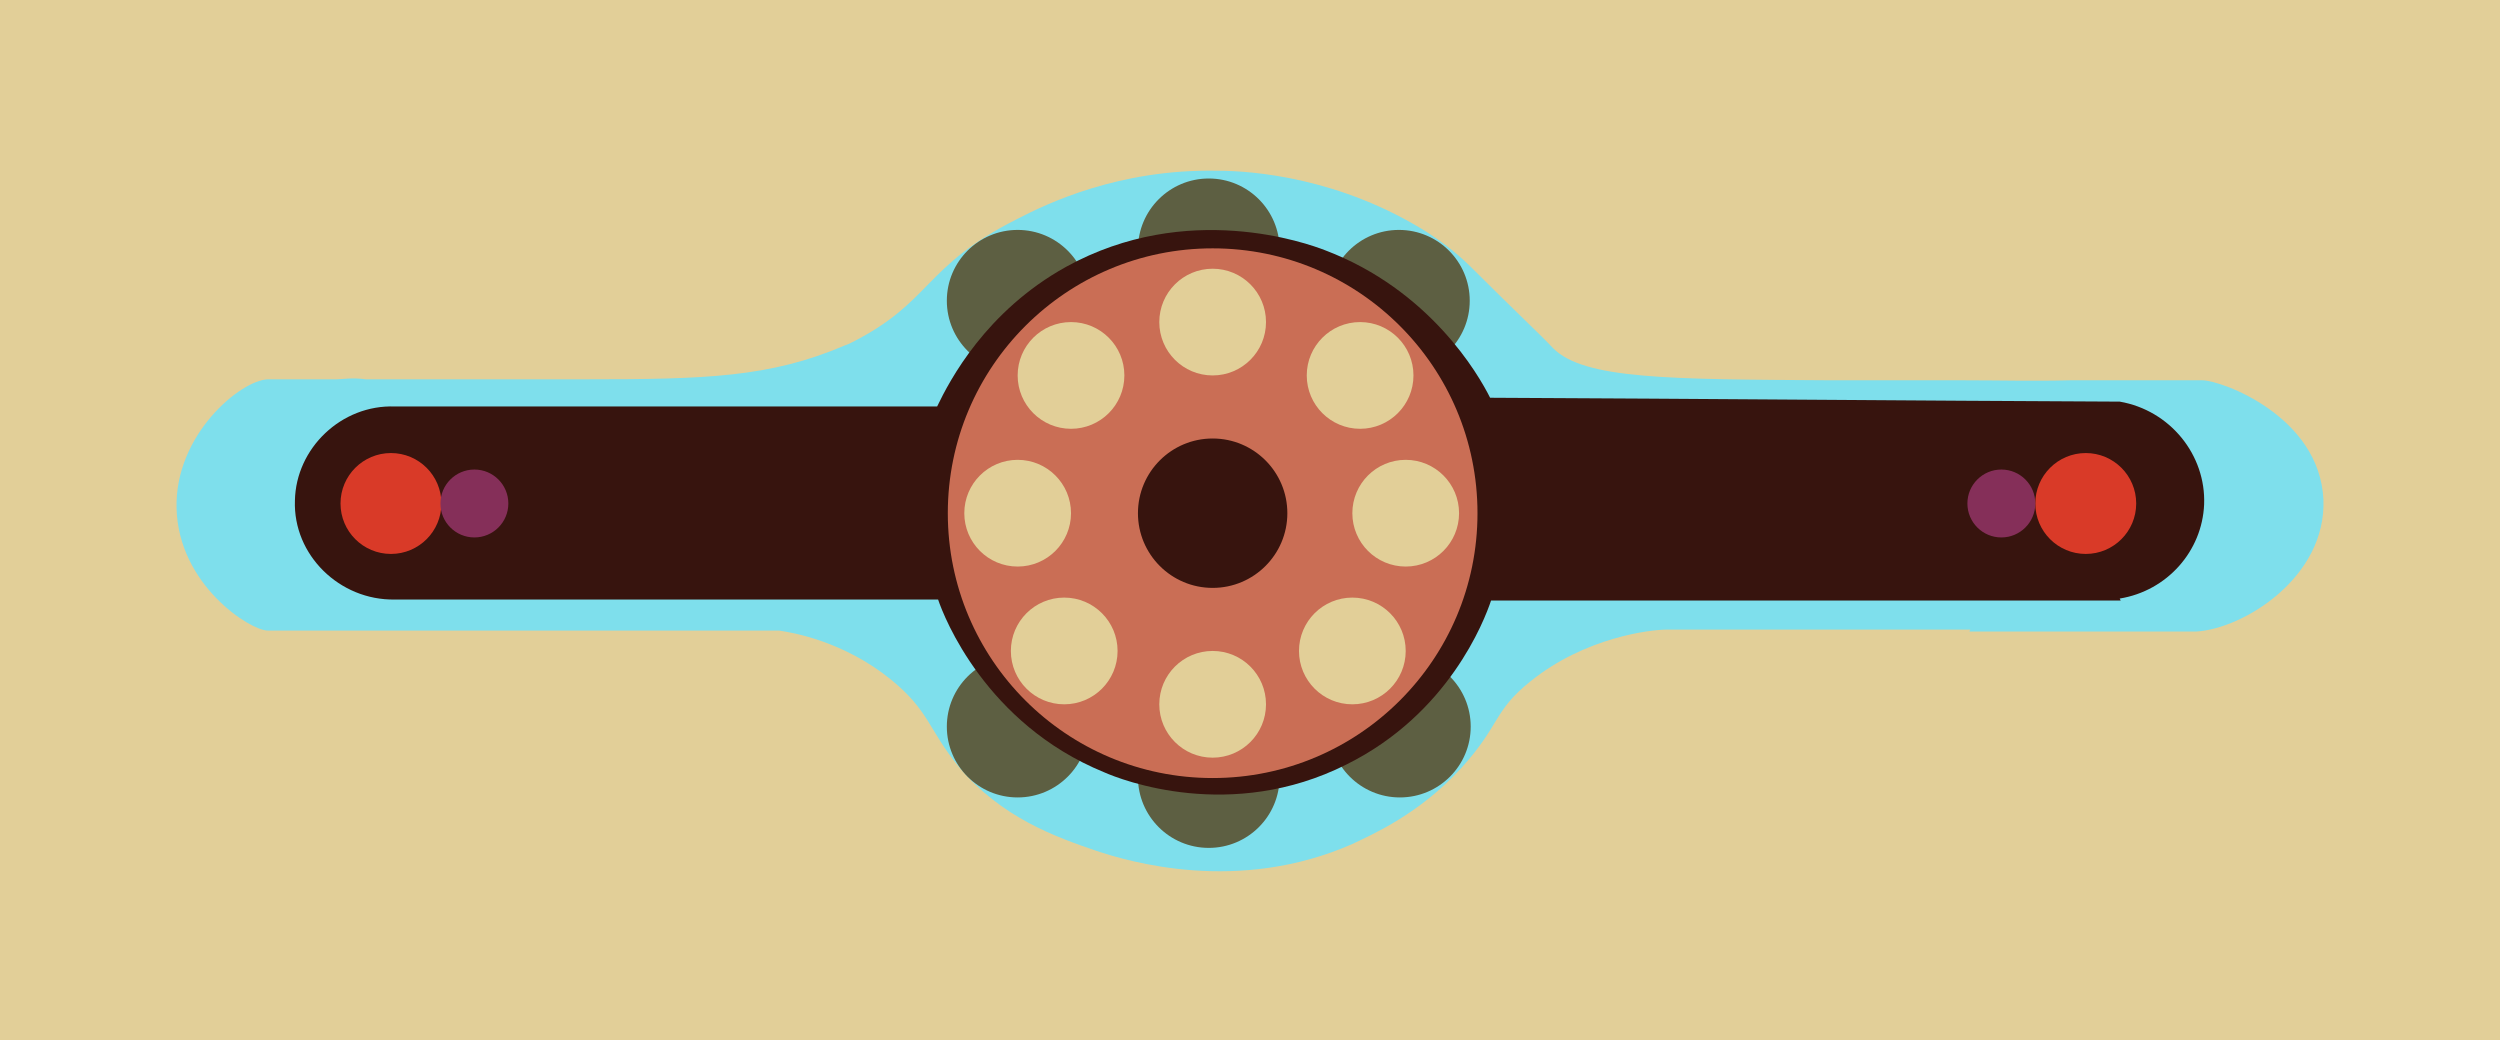 <?xml version="1.0" encoding="UTF-8"?>
<svg id="Layer_2" data-name="Layer 2" xmlns="http://www.w3.org/2000/svg" viewBox="0 0 25.77 10.72">
  <defs>
    <style>
      .cls-1 {
        fill: #d93a28;
      }

      .cls-2 {
        fill: #5d5f42;
      }

      .cls-3 {
        fill: #ca6e55;
      }

      .cls-4 {
        fill: #7edfec;
      }

      .cls-5 {
        fill: #e2cf98;
      }

      .cls-6 {
        fill: #37140e;
      }

      .cls-7 {
        fill: #852f59;
      }
    </style>
  </defs>
  <g id="Layer_1-2" data-name="Layer 1">
    <g>
      <rect class="cls-5" width="25.77" height="10.72" transform="translate(25.77 10.72) rotate(180)"/>
      <g>
        <path class="cls-4" d="M20.31,6.49h-3.13c-.17,0-.84,.08-1.4,.53-.39,.31-.31,.45-.72,.9-.43,.47-.91,.68-1.12,.78-1.18,.52-2.31,.18-2.64,.07-.41-.14-.98-.34-1.42-.87-.31-.38-.3-.57-.69-.89-.49-.4-1.02-.49-1.16-.51t-.78,0c-1.03,0-1.14,0-1.3,0-.08,0-.22,0-.4,0-.12,0-.17,0-.32,0-.15,0-.26,0-.33,0-.43,0-.85,0-1.28,0h-.36s-.06,0-.09,0c-.08,0-.17,0-.25,0q-.16,0-.16,0c-.18,0-.92-.47-.94-1.26-.02-.76,.66-1.32,.94-1.33,.04,0,.24,0,.42,0,.26,0,.24,0,.29,0,.06,0,.16-.02,.3,0,0,0,0,0,0,0,.04,0,.16,0,2.26,0,1.25,0,1.91-.02,2.68-.35,.03-.01,.05-.02,.07-.03,.83-.42,.73-.78,1.7-1.27,.31-.16,1.05-.52,2.07-.5,.36,0,1.27,.07,2.17,.64,.2,.13,.34,.25,.45,.36,.44,.44,.72,.7,.84,.83,.32,.32,1.19,.32,2.87,.33,.52,0,.67,0,1.35,0,.39,0,.74,.01,1.11,0,.05,0,.24,0,.51,0,.11,0,.17,0,.35,0,.4,0,.47,0,.5,0,.2,0,1.21,.37,1.25,1.23,.03,.8-.82,1.33-1.31,1.36h-2.34Z"/>
        <g>
          <g>
            <circle class="cls-2" cx="14.43" cy="7.49" r=".73"/>
            <circle class="cls-2" cx="12.46" cy="8.01" r=".73"/>
            <circle class="cls-2" cx="10.49" cy="7.49" r=".73"/>
          </g>
          <g>
            <circle class="cls-2" cx="14.42" cy="3.1" r=".73"/>
            <circle class="cls-2" cx="12.46" cy="2.57" r=".73"/>
            <circle class="cls-2" cx="10.49" cy="3.1" r=".73"/>
          </g>
          <g>
            <g>
              <path class="cls-6" d="M21.86,6.19h-6.49c-.07,.21-.44,1.17-1.49,1.69-1.19,.6-2.32,.16-2.5,.08-1.22-.5-1.65-1.6-1.71-1.78H4.07c-.57,.01-1.05-.46-1.03-1.02,.01-.54,.48-.99,1.03-.97h5.59c.13-.27,.5-.98,1.33-1.44,1.25-.69,2.49-.24,2.67-.17,1.08,.41,1.58,1.28,1.7,1.52,2.16,.01,4.32,.03,6.49,.04,.52,.09,.89,.55,.87,1.06-.02,.48-.38,.89-.87,.97Z"/>
              <g>
                <circle class="cls-1" cx="21.5" cy="5.19" r=".52"/>
                <circle class="cls-7" cx="20.63" cy="5.19" r=".35"/>
              </g>
              <g>
                <circle class="cls-1" cx="4.03" cy="5.19" r=".52"/>
                <circle class="cls-7" cx="4.89" cy="5.19" r=".35"/>
              </g>
            </g>
            <g>
              <circle class="cls-3" cx="12.5" cy="5.29" r="2.73"/>
              <circle class="cls-5" cx="12.5" cy="7.26" r=".55"/>
              <circle class="cls-5" cx="13.94" cy="6.71" r=".55"/>
              <circle class="cls-5" cx="10.97" cy="6.71" r=".55"/>
              <circle class="cls-5" cx="14.49" cy="5.29" r=".55"/>
              <circle class="cls-5" cx="10.49" cy="5.29" r=".55"/>
              <circle class="cls-5" cx="14.02" cy="3.87" r=".55"/>
              <circle class="cls-5" cx="12.5" cy="3.32" r=".55"/>
              <circle class="cls-5" cx="11.04" cy="3.87" r=".55"/>
              <circle class="cls-6" cx="12.5" cy="5.29" r=".77"/>
            </g>
          </g>
        </g>
      </g>
    </g>
  </g>
</svg>